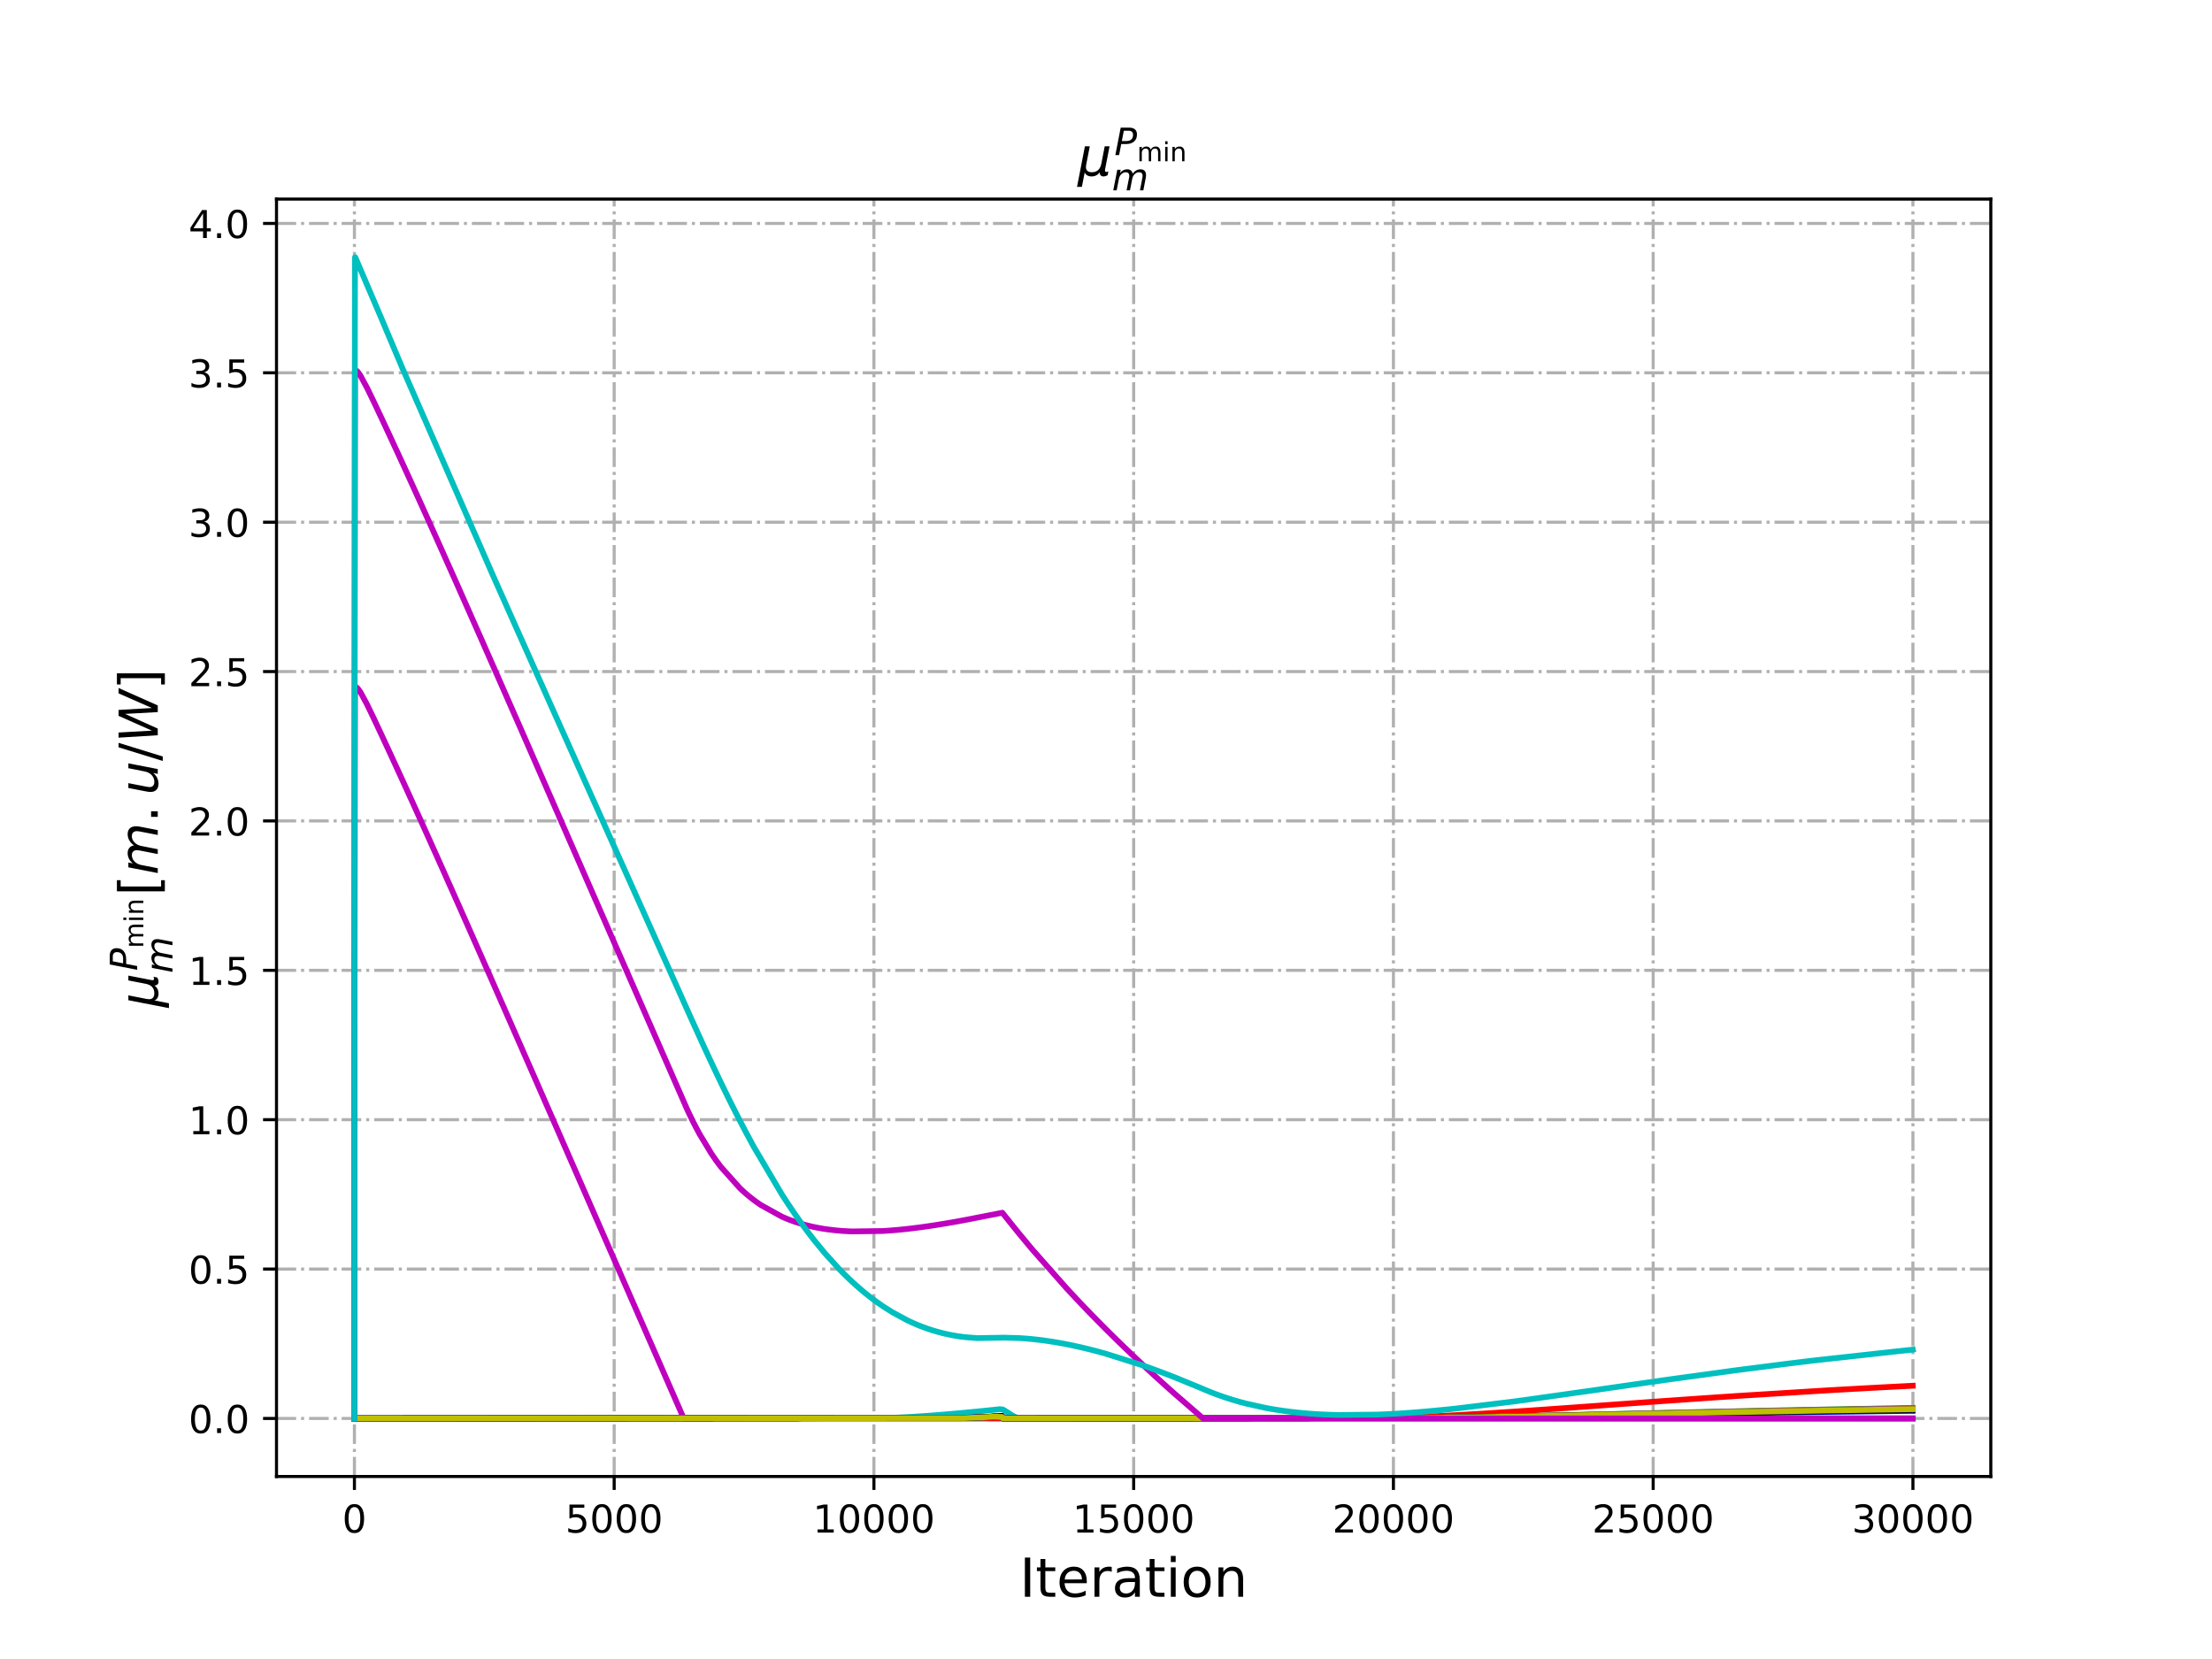 <?xml version="1.0" encoding="utf-8" standalone="no"?>
<!DOCTYPE svg PUBLIC "-//W3C//DTD SVG 1.1//EN"
  "http://www.w3.org/Graphics/SVG/1.1/DTD/svg11.dtd">
<!-- Created with matplotlib (http://matplotlib.org/) -->
<svg height="432pt" version="1.1" viewBox="0 0 576 432" width="576pt" xmlns="http://www.w3.org/2000/svg" xmlns:xlink="http://www.w3.org/1999/xlink">
 <defs>
  <style type="text/css">
*{stroke-linecap:butt;stroke-linejoin:round;}
  </style>
 </defs>
 <g id="figure_1">
  <g id="patch_1">
   <path d="M 0 432 
L 576 432 
L 576 0 
L 0 0 
z
" style="fill:#ffffff;"/>
  </g>
  <g id="axes_1">
   <g id="patch_2">
    <path d="M 72 384.48 
L 518.4 384.48 
L 518.4 51.84 
L 72 51.84 
z
" style="fill:#ffffff;"/>
   </g>
   <g id="matplotlib.axis_1">
    <g id="xtick_1">
     <g id="line2d_1">
      <path clip-path="url(#pc9ef440a68)" d="M 92.291 384.48 
L 92.291 51.84 
" style="fill:none;stroke:#b0b0b0;stroke-dasharray:5.12,1.28,0.8,1.28;stroke-dashoffset:0;stroke-width:0.8;"/>
     </g>
     <g id="line2d_2">
      <defs>
       <path d="M 0 0 
L 0 3.5 
" id="mf14b3837e1" style="stroke:#000000;stroke-width:0.8;"/>
      </defs>
      <g>
       <use style="stroke:#000000;stroke-width:0.8;" x="92.291" xlink:href="#mf14b3837e1" y="384.48"/>
      </g>
     </g>
     <g id="text_1">
      <!-- 0 -->
      <defs>
       <path d="M 31.781 66.406 
Q 24.172 66.406 20.328 58.906 
Q 16.5 51.422 16.5 36.375 
Q 16.5 21.391 20.328 13.891 
Q 24.172 6.391 31.781 6.391 
Q 39.453 6.391 43.281 13.891 
Q 47.125 21.391 47.125 36.375 
Q 47.125 51.422 43.281 58.906 
Q 39.453 66.406 31.781 66.406 
z
M 31.781 74.219 
Q 44.047 74.219 50.516 64.516 
Q 56.984 54.828 56.984 36.375 
Q 56.984 17.969 50.516 8.266 
Q 44.047 -1.422 31.781 -1.422 
Q 19.531 -1.422 13.062 8.266 
Q 6.594 17.969 6.594 36.375 
Q 6.594 54.828 13.062 64.516 
Q 19.531 74.219 31.781 74.219 
z
" id="DejaVuSans-30"/>
      </defs>
      <g transform="translate(89.11 399.078)scale(0.1 -0.1)">
       <use xlink:href="#DejaVuSans-30"/>
      </g>
     </g>
    </g>
    <g id="xtick_2">
     <g id="line2d_3">
      <path clip-path="url(#pc9ef440a68)" d="M 159.93 384.48 
L 159.93 51.84 
" style="fill:none;stroke:#b0b0b0;stroke-dasharray:5.12,1.28,0.8,1.28;stroke-dashoffset:0;stroke-width:0.8;"/>
     </g>
     <g id="line2d_4">
      <g>
       <use style="stroke:#000000;stroke-width:0.8;" x="159.93" xlink:href="#mf14b3837e1" y="384.48"/>
      </g>
     </g>
     <g id="text_2">
      <!-- 5000 -->
      <defs>
       <path d="M 10.797 72.906 
L 49.516 72.906 
L 49.516 64.594 
L 19.828 64.594 
L 19.828 46.734 
Q 21.969 47.469 24.109 47.828 
Q 26.266 48.188 28.422 48.188 
Q 40.625 48.188 47.75 41.5 
Q 54.891 34.812 54.891 23.391 
Q 54.891 11.625 47.562 5.094 
Q 40.234 -1.422 26.906 -1.422 
Q 22.312 -1.422 17.547 -0.641 
Q 12.797 0.141 7.719 1.703 
L 7.719 11.625 
Q 12.109 9.234 16.797 8.062 
Q 21.484 6.891 26.703 6.891 
Q 35.156 6.891 40.078 11.328 
Q 45.016 15.766 45.016 23.391 
Q 45.016 31 40.078 35.438 
Q 35.156 39.891 26.703 39.891 
Q 22.75 39.891 18.812 39.016 
Q 14.891 38.141 10.797 36.281 
z
" id="DejaVuSans-35"/>
      </defs>
      <g transform="translate(147.205 399.078)scale(0.1 -0.1)">
       <use xlink:href="#DejaVuSans-35"/>
       <use x="63.623" xlink:href="#DejaVuSans-30"/>
       <use x="127.246" xlink:href="#DejaVuSans-30"/>
       <use x="190.869" xlink:href="#DejaVuSans-30"/>
      </g>
     </g>
    </g>
    <g id="xtick_3">
     <g id="line2d_5">
      <path clip-path="url(#pc9ef440a68)" d="M 227.568 384.48 
L 227.568 51.84 
" style="fill:none;stroke:#b0b0b0;stroke-dasharray:5.12,1.28,0.8,1.28;stroke-dashoffset:0;stroke-width:0.8;"/>
     </g>
     <g id="line2d_6">
      <g>
       <use style="stroke:#000000;stroke-width:0.8;" x="227.568" xlink:href="#mf14b3837e1" y="384.48"/>
      </g>
     </g>
     <g id="text_3">
      <!-- 10000 -->
      <defs>
       <path d="M 12.406 8.297 
L 28.516 8.297 
L 28.516 63.922 
L 10.984 60.406 
L 10.984 69.391 
L 28.422 72.906 
L 38.281 72.906 
L 38.281 8.297 
L 54.391 8.297 
L 54.391 0 
L 12.406 0 
z
" id="DejaVuSans-31"/>
      </defs>
      <g transform="translate(211.662 399.078)scale(0.1 -0.1)">
       <use xlink:href="#DejaVuSans-31"/>
       <use x="63.623" xlink:href="#DejaVuSans-30"/>
       <use x="127.246" xlink:href="#DejaVuSans-30"/>
       <use x="190.869" xlink:href="#DejaVuSans-30"/>
       <use x="254.492" xlink:href="#DejaVuSans-30"/>
      </g>
     </g>
    </g>
    <g id="xtick_4">
     <g id="line2d_7">
      <path clip-path="url(#pc9ef440a68)" d="M 295.207 384.48 
L 295.207 51.84 
" style="fill:none;stroke:#b0b0b0;stroke-dasharray:5.12,1.28,0.8,1.28;stroke-dashoffset:0;stroke-width:0.8;"/>
     </g>
     <g id="line2d_8">
      <g>
       <use style="stroke:#000000;stroke-width:0.8;" x="295.207" xlink:href="#mf14b3837e1" y="384.48"/>
      </g>
     </g>
     <g id="text_4">
      <!-- 15000 -->
      <g transform="translate(279.301 399.078)scale(0.1 -0.1)">
       <use xlink:href="#DejaVuSans-31"/>
       <use x="63.623" xlink:href="#DejaVuSans-35"/>
       <use x="127.246" xlink:href="#DejaVuSans-30"/>
       <use x="190.869" xlink:href="#DejaVuSans-30"/>
       <use x="254.492" xlink:href="#DejaVuSans-30"/>
      </g>
     </g>
    </g>
    <g id="xtick_5">
     <g id="line2d_9">
      <path clip-path="url(#pc9ef440a68)" d="M 362.845 384.48 
L 362.845 51.84 
" style="fill:none;stroke:#b0b0b0;stroke-dasharray:5.12,1.28,0.8,1.28;stroke-dashoffset:0;stroke-width:0.8;"/>
     </g>
     <g id="line2d_10">
      <g>
       <use style="stroke:#000000;stroke-width:0.8;" x="362.845" xlink:href="#mf14b3837e1" y="384.48"/>
      </g>
     </g>
     <g id="text_5">
      <!-- 20000 -->
      <defs>
       <path d="M 19.188 8.297 
L 53.609 8.297 
L 53.609 0 
L 7.328 0 
L 7.328 8.297 
Q 12.938 14.109 22.625 23.891 
Q 32.328 33.688 34.812 36.531 
Q 39.547 41.844 41.422 45.531 
Q 43.312 49.219 43.312 52.781 
Q 43.312 58.594 39.234 62.25 
Q 35.156 65.922 28.609 65.922 
Q 23.969 65.922 18.812 64.312 
Q 13.672 62.703 7.812 59.422 
L 7.812 69.391 
Q 13.766 71.781 18.938 73 
Q 24.125 74.219 28.422 74.219 
Q 39.75 74.219 46.484 68.547 
Q 53.219 62.891 53.219 53.422 
Q 53.219 48.922 51.531 44.891 
Q 49.859 40.875 45.406 35.406 
Q 44.188 33.984 37.641 27.219 
Q 31.109 20.453 19.188 8.297 
z
" id="DejaVuSans-32"/>
      </defs>
      <g transform="translate(346.939 399.078)scale(0.1 -0.1)">
       <use xlink:href="#DejaVuSans-32"/>
       <use x="63.623" xlink:href="#DejaVuSans-30"/>
       <use x="127.246" xlink:href="#DejaVuSans-30"/>
       <use x="190.869" xlink:href="#DejaVuSans-30"/>
       <use x="254.492" xlink:href="#DejaVuSans-30"/>
      </g>
     </g>
    </g>
    <g id="xtick_6">
     <g id="line2d_11">
      <path clip-path="url(#pc9ef440a68)" d="M 430.484 384.48 
L 430.484 51.84 
" style="fill:none;stroke:#b0b0b0;stroke-dasharray:5.12,1.28,0.8,1.28;stroke-dashoffset:0;stroke-width:0.8;"/>
     </g>
     <g id="line2d_12">
      <g>
       <use style="stroke:#000000;stroke-width:0.8;" x="430.484" xlink:href="#mf14b3837e1" y="384.48"/>
      </g>
     </g>
     <g id="text_6">
      <!-- 25000 -->
      <g transform="translate(414.578 399.078)scale(0.1 -0.1)">
       <use xlink:href="#DejaVuSans-32"/>
       <use x="63.623" xlink:href="#DejaVuSans-35"/>
       <use x="127.246" xlink:href="#DejaVuSans-30"/>
       <use x="190.869" xlink:href="#DejaVuSans-30"/>
       <use x="254.492" xlink:href="#DejaVuSans-30"/>
      </g>
     </g>
    </g>
    <g id="xtick_7">
     <g id="line2d_13">
      <path clip-path="url(#pc9ef440a68)" d="M 498.123 384.48 
L 498.123 51.84 
" style="fill:none;stroke:#b0b0b0;stroke-dasharray:5.12,1.28,0.8,1.28;stroke-dashoffset:0;stroke-width:0.8;"/>
     </g>
     <g id="line2d_14">
      <g>
       <use style="stroke:#000000;stroke-width:0.8;" x="498.123" xlink:href="#mf14b3837e1" y="384.48"/>
      </g>
     </g>
     <g id="text_7">
      <!-- 30000 -->
      <defs>
       <path d="M 40.578 39.312 
Q 47.656 37.797 51.625 33 
Q 55.609 28.219 55.609 21.188 
Q 55.609 10.406 48.188 4.484 
Q 40.766 -1.422 27.094 -1.422 
Q 22.516 -1.422 17.656 -0.516 
Q 12.797 0.391 7.625 2.203 
L 7.625 11.719 
Q 11.719 9.328 16.594 8.109 
Q 21.484 6.891 26.812 6.891 
Q 36.078 6.891 40.938 10.547 
Q 45.797 14.203 45.797 21.188 
Q 45.797 27.641 41.281 31.266 
Q 36.766 34.906 28.719 34.906 
L 20.219 34.906 
L 20.219 43.016 
L 29.109 43.016 
Q 36.375 43.016 40.234 45.922 
Q 44.094 48.828 44.094 54.297 
Q 44.094 59.906 40.109 62.906 
Q 36.141 65.922 28.719 65.922 
Q 24.656 65.922 20.016 65.031 
Q 15.375 64.156 9.812 62.312 
L 9.812 71.094 
Q 15.438 72.656 20.344 73.438 
Q 25.25 74.219 29.594 74.219 
Q 40.828 74.219 47.359 69.109 
Q 53.906 64.016 53.906 55.328 
Q 53.906 49.266 50.438 45.094 
Q 46.969 40.922 40.578 39.312 
z
" id="DejaVuSans-33"/>
      </defs>
      <g transform="translate(482.216 399.078)scale(0.1 -0.1)">
       <use xlink:href="#DejaVuSans-33"/>
       <use x="63.623" xlink:href="#DejaVuSans-30"/>
       <use x="127.246" xlink:href="#DejaVuSans-30"/>
       <use x="190.869" xlink:href="#DejaVuSans-30"/>
       <use x="254.492" xlink:href="#DejaVuSans-30"/>
      </g>
     </g>
    </g>
    <g id="text_8">
     <!-- Iteration -->
     <defs>
      <path d="M 9.812 72.906 
L 19.672 72.906 
L 19.672 0 
L 9.812 0 
z
" id="DejaVuSans-49"/>
      <path d="M 18.312 70.219 
L 18.312 54.688 
L 36.812 54.688 
L 36.812 47.703 
L 18.312 47.703 
L 18.312 18.016 
Q 18.312 11.328 20.141 9.422 
Q 21.969 7.516 27.594 7.516 
L 36.812 7.516 
L 36.812 0 
L 27.594 0 
Q 17.188 0 13.234 3.875 
Q 9.281 7.766 9.281 18.016 
L 9.281 47.703 
L 2.688 47.703 
L 2.688 54.688 
L 9.281 54.688 
L 9.281 70.219 
z
" id="DejaVuSans-74"/>
      <path d="M 56.203 29.594 
L 56.203 25.203 
L 14.891 25.203 
Q 15.484 15.922 20.484 11.062 
Q 25.484 6.203 34.422 6.203 
Q 39.594 6.203 44.453 7.469 
Q 49.312 8.734 54.109 11.281 
L 54.109 2.781 
Q 49.266 0.734 44.188 -0.344 
Q 39.109 -1.422 33.891 -1.422 
Q 20.797 -1.422 13.156 6.188 
Q 5.516 13.812 5.516 26.812 
Q 5.516 40.234 12.766 48.109 
Q 20.016 56 32.328 56 
Q 43.359 56 49.781 48.891 
Q 56.203 41.797 56.203 29.594 
z
M 47.219 32.234 
Q 47.125 39.594 43.094 43.984 
Q 39.062 48.391 32.422 48.391 
Q 24.906 48.391 20.391 44.141 
Q 15.875 39.891 15.188 32.172 
z
" id="DejaVuSans-65"/>
      <path d="M 41.109 46.297 
Q 39.594 47.172 37.812 47.578 
Q 36.031 48 33.891 48 
Q 26.266 48 22.188 43.047 
Q 18.109 38.094 18.109 28.812 
L 18.109 0 
L 9.078 0 
L 9.078 54.688 
L 18.109 54.688 
L 18.109 46.188 
Q 20.953 51.172 25.484 53.578 
Q 30.031 56 36.531 56 
Q 37.453 56 38.578 55.875 
Q 39.703 55.766 41.062 55.516 
z
" id="DejaVuSans-72"/>
      <path d="M 34.281 27.484 
Q 23.391 27.484 19.188 25 
Q 14.984 22.516 14.984 16.5 
Q 14.984 11.719 18.141 8.906 
Q 21.297 6.109 26.703 6.109 
Q 34.188 6.109 38.703 11.406 
Q 43.219 16.703 43.219 25.484 
L 43.219 27.484 
z
M 52.203 31.203 
L 52.203 0 
L 43.219 0 
L 43.219 8.297 
Q 40.141 3.328 35.547 0.953 
Q 30.953 -1.422 24.312 -1.422 
Q 15.922 -1.422 10.953 3.297 
Q 6 8.016 6 15.922 
Q 6 25.141 12.172 29.828 
Q 18.359 34.516 30.609 34.516 
L 43.219 34.516 
L 43.219 35.406 
Q 43.219 41.609 39.141 45 
Q 35.062 48.391 27.688 48.391 
Q 23 48.391 18.547 47.266 
Q 14.109 46.141 10.016 43.891 
L 10.016 52.203 
Q 14.938 54.109 19.578 55.047 
Q 24.219 56 28.609 56 
Q 40.484 56 46.344 49.844 
Q 52.203 43.703 52.203 31.203 
z
" id="DejaVuSans-61"/>
      <path d="M 9.422 54.688 
L 18.406 54.688 
L 18.406 0 
L 9.422 0 
z
M 9.422 75.984 
L 18.406 75.984 
L 18.406 64.594 
L 9.422 64.594 
z
" id="DejaVuSans-69"/>
      <path d="M 30.609 48.391 
Q 23.391 48.391 19.188 42.75 
Q 14.984 37.109 14.984 27.297 
Q 14.984 17.484 19.156 11.844 
Q 23.344 6.203 30.609 6.203 
Q 37.797 6.203 41.984 11.859 
Q 46.188 17.531 46.188 27.297 
Q 46.188 37.016 41.984 42.703 
Q 37.797 48.391 30.609 48.391 
z
M 30.609 56 
Q 42.328 56 49.016 48.375 
Q 55.719 40.766 55.719 27.297 
Q 55.719 13.875 49.016 6.219 
Q 42.328 -1.422 30.609 -1.422 
Q 18.844 -1.422 12.172 6.219 
Q 5.516 13.875 5.516 27.297 
Q 5.516 40.766 12.172 48.375 
Q 18.844 56 30.609 56 
z
" id="DejaVuSans-6f"/>
      <path d="M 54.891 33.016 
L 54.891 0 
L 45.906 0 
L 45.906 32.719 
Q 45.906 40.484 42.875 44.328 
Q 39.844 48.188 33.797 48.188 
Q 26.516 48.188 22.312 43.547 
Q 18.109 38.922 18.109 30.906 
L 18.109 0 
L 9.078 0 
L 9.078 54.688 
L 18.109 54.688 
L 18.109 46.188 
Q 21.344 51.125 25.703 53.562 
Q 30.078 56 35.797 56 
Q 45.219 56 50.047 50.172 
Q 54.891 44.344 54.891 33.016 
z
" id="DejaVuSans-6e"/>
     </defs>
     <g transform="translate(265.508 415.796)scale(0.14 -0.14)">
      <use xlink:href="#DejaVuSans-49"/>
      <use x="29.492" xlink:href="#DejaVuSans-74"/>
      <use x="68.701" xlink:href="#DejaVuSans-65"/>
      <use x="130.225" xlink:href="#DejaVuSans-72"/>
      <use x="171.338" xlink:href="#DejaVuSans-61"/>
      <use x="232.617" xlink:href="#DejaVuSans-74"/>
      <use x="271.826" xlink:href="#DejaVuSans-69"/>
      <use x="299.609" xlink:href="#DejaVuSans-6f"/>
      <use x="360.791" xlink:href="#DejaVuSans-6e"/>
     </g>
    </g>
   </g>
   <g id="matplotlib.axis_2">
    <g id="ytick_1">
     <g id="line2d_15">
      <path clip-path="url(#pc9ef440a68)" d="M 72 369.36 
L 518.4 369.36 
" style="fill:none;stroke:#b0b0b0;stroke-dasharray:5.12,1.28,0.8,1.28;stroke-dashoffset:0;stroke-width:0.8;"/>
     </g>
     <g id="line2d_16">
      <defs>
       <path d="M 0 0 
L -3.5 0 
" id="mf6518ca7c5" style="stroke:#000000;stroke-width:0.8;"/>
      </defs>
      <g>
       <use style="stroke:#000000;stroke-width:0.8;" x="72" xlink:href="#mf6518ca7c5" y="369.36"/>
      </g>
     </g>
     <g id="text_9">
      <!-- 0.0 -->
      <defs>
       <path d="M 10.688 12.406 
L 21 12.406 
L 21 0 
L 10.688 0 
z
" id="DejaVuSans-2e"/>
      </defs>
      <g transform="translate(49.097 373.159)scale(0.1 -0.1)">
       <use xlink:href="#DejaVuSans-30"/>
       <use x="63.623" xlink:href="#DejaVuSans-2e"/>
       <use x="95.41" xlink:href="#DejaVuSans-30"/>
      </g>
     </g>
    </g>
    <g id="ytick_2">
     <g id="line2d_17">
      <path clip-path="url(#pc9ef440a68)" d="M 72 330.463 
L 518.4 330.463 
" style="fill:none;stroke:#b0b0b0;stroke-dasharray:5.12,1.28,0.8,1.28;stroke-dashoffset:0;stroke-width:0.8;"/>
     </g>
     <g id="line2d_18">
      <g>
       <use style="stroke:#000000;stroke-width:0.8;" x="72" xlink:href="#mf6518ca7c5" y="330.463"/>
      </g>
     </g>
     <g id="text_10">
      <!-- 0.5 -->
      <g transform="translate(49.097 334.262)scale(0.1 -0.1)">
       <use xlink:href="#DejaVuSans-30"/>
       <use x="63.623" xlink:href="#DejaVuSans-2e"/>
       <use x="95.41" xlink:href="#DejaVuSans-35"/>
      </g>
     </g>
    </g>
    <g id="ytick_3">
     <g id="line2d_19">
      <path clip-path="url(#pc9ef440a68)" d="M 72 291.566 
L 518.4 291.566 
" style="fill:none;stroke:#b0b0b0;stroke-dasharray:5.12,1.28,0.8,1.28;stroke-dashoffset:0;stroke-width:0.8;"/>
     </g>
     <g id="line2d_20">
      <g>
       <use style="stroke:#000000;stroke-width:0.8;" x="72" xlink:href="#mf6518ca7c5" y="291.566"/>
      </g>
     </g>
     <g id="text_11">
      <!-- 1.0 -->
      <g transform="translate(49.097 295.365)scale(0.1 -0.1)">
       <use xlink:href="#DejaVuSans-31"/>
       <use x="63.623" xlink:href="#DejaVuSans-2e"/>
       <use x="95.41" xlink:href="#DejaVuSans-30"/>
      </g>
     </g>
    </g>
    <g id="ytick_4">
     <g id="line2d_21">
      <path clip-path="url(#pc9ef440a68)" d="M 72 252.669 
L 518.4 252.669 
" style="fill:none;stroke:#b0b0b0;stroke-dasharray:5.12,1.28,0.8,1.28;stroke-dashoffset:0;stroke-width:0.8;"/>
     </g>
     <g id="line2d_22">
      <g>
       <use style="stroke:#000000;stroke-width:0.8;" x="72" xlink:href="#mf6518ca7c5" y="252.669"/>
      </g>
     </g>
     <g id="text_12">
      <!-- 1.5 -->
      <g transform="translate(49.097 256.469)scale(0.1 -0.1)">
       <use xlink:href="#DejaVuSans-31"/>
       <use x="63.623" xlink:href="#DejaVuSans-2e"/>
       <use x="95.41" xlink:href="#DejaVuSans-35"/>
      </g>
     </g>
    </g>
    <g id="ytick_5">
     <g id="line2d_23">
      <path clip-path="url(#pc9ef440a68)" d="M 72 213.772 
L 518.4 213.772 
" style="fill:none;stroke:#b0b0b0;stroke-dasharray:5.12,1.28,0.8,1.28;stroke-dashoffset:0;stroke-width:0.8;"/>
     </g>
     <g id="line2d_24">
      <g>
       <use style="stroke:#000000;stroke-width:0.8;" x="72" xlink:href="#mf6518ca7c5" y="213.772"/>
      </g>
     </g>
     <g id="text_13">
      <!-- 2.0 -->
      <g transform="translate(49.097 217.572)scale(0.1 -0.1)">
       <use xlink:href="#DejaVuSans-32"/>
       <use x="63.623" xlink:href="#DejaVuSans-2e"/>
       <use x="95.41" xlink:href="#DejaVuSans-30"/>
      </g>
     </g>
    </g>
    <g id="ytick_6">
     <g id="line2d_25">
      <path clip-path="url(#pc9ef440a68)" d="M 72 174.876 
L 518.4 174.876 
" style="fill:none;stroke:#b0b0b0;stroke-dasharray:5.12,1.28,0.8,1.28;stroke-dashoffset:0;stroke-width:0.8;"/>
     </g>
     <g id="line2d_26">
      <g>
       <use style="stroke:#000000;stroke-width:0.8;" x="72" xlink:href="#mf6518ca7c5" y="174.876"/>
      </g>
     </g>
     <g id="text_14">
      <!-- 2.5 -->
      <g transform="translate(49.097 178.675)scale(0.1 -0.1)">
       <use xlink:href="#DejaVuSans-32"/>
       <use x="63.623" xlink:href="#DejaVuSans-2e"/>
       <use x="95.41" xlink:href="#DejaVuSans-35"/>
      </g>
     </g>
    </g>
    <g id="ytick_7">
     <g id="line2d_27">
      <path clip-path="url(#pc9ef440a68)" d="M 72 135.979 
L 518.4 135.979 
" style="fill:none;stroke:#b0b0b0;stroke-dasharray:5.12,1.28,0.8,1.28;stroke-dashoffset:0;stroke-width:0.8;"/>
     </g>
     <g id="line2d_28">
      <g>
       <use style="stroke:#000000;stroke-width:0.8;" x="72" xlink:href="#mf6518ca7c5" y="135.979"/>
      </g>
     </g>
     <g id="text_15">
      <!-- 3.0 -->
      <g transform="translate(49.097 139.778)scale(0.1 -0.1)">
       <use xlink:href="#DejaVuSans-33"/>
       <use x="63.623" xlink:href="#DejaVuSans-2e"/>
       <use x="95.41" xlink:href="#DejaVuSans-30"/>
      </g>
     </g>
    </g>
    <g id="ytick_8">
     <g id="line2d_29">
      <path clip-path="url(#pc9ef440a68)" d="M 72 97.082 
L 518.4 97.082 
" style="fill:none;stroke:#b0b0b0;stroke-dasharray:5.12,1.28,0.8,1.28;stroke-dashoffset:0;stroke-width:0.8;"/>
     </g>
     <g id="line2d_30">
      <g>
       <use style="stroke:#000000;stroke-width:0.8;" x="72" xlink:href="#mf6518ca7c5" y="97.082"/>
      </g>
     </g>
     <g id="text_16">
      <!-- 3.5 -->
      <g transform="translate(49.097 100.881)scale(0.1 -0.1)">
       <use xlink:href="#DejaVuSans-33"/>
       <use x="63.623" xlink:href="#DejaVuSans-2e"/>
       <use x="95.41" xlink:href="#DejaVuSans-35"/>
      </g>
     </g>
    </g>
    <g id="ytick_9">
     <g id="line2d_31">
      <path clip-path="url(#pc9ef440a68)" d="M 72 58.185 
L 518.4 58.185 
" style="fill:none;stroke:#b0b0b0;stroke-dasharray:5.12,1.28,0.8,1.28;stroke-dashoffset:0;stroke-width:0.8;"/>
     </g>
     <g id="line2d_32">
      <g>
       <use style="stroke:#000000;stroke-width:0.8;" x="72" xlink:href="#mf6518ca7c5" y="58.185"/>
      </g>
     </g>
     <g id="text_17">
      <!-- 4.0 -->
      <defs>
       <path d="M 37.797 64.312 
L 12.891 25.391 
L 37.797 25.391 
z
M 35.203 72.906 
L 47.609 72.906 
L 47.609 25.391 
L 58.016 25.391 
L 58.016 17.188 
L 47.609 17.188 
L 47.609 0 
L 37.797 0 
L 37.797 17.188 
L 4.891 17.188 
L 4.891 26.703 
z
" id="DejaVuSans-34"/>
      </defs>
      <g transform="translate(49.097 61.984)scale(0.1 -0.1)">
       <use xlink:href="#DejaVuSans-34"/>
       <use x="63.623" xlink:href="#DejaVuSans-2e"/>
       <use x="95.41" xlink:href="#DejaVuSans-30"/>
      </g>
     </g>
    </g>
    <g id="text_18">
     <!-- $\mu^{P_{\mathrm{min}}}_{m}[m.u/W]$ -->
     <defs>
      <path d="M -1.312 -20.797 
L 13.375 54.688 
L 22.406 54.688 
L 15.766 20.656 
Q 15.578 19.625 15.422 18.359 
Q 15.281 17.094 15.281 15.828 
Q 15.281 11.281 18.141 8.828 
Q 21 6.391 26.312 6.391 
Q 33.547 6.391 37.984 10.484 
Q 42.438 14.594 44 22.797 
L 50.203 54.688 
L 59.188 54.688 
L 51.031 12.641 
Q 50.828 11.719 50.75 11.031 
Q 50.688 10.359 50.688 9.812 
Q 50.688 8.297 51.297 7.594 
Q 51.906 6.891 53.219 6.891 
Q 53.719 6.891 54.562 7.125 
Q 55.422 7.375 56.984 8.016 
L 55.609 0.781 
Q 53.469 -0.297 51.516 -0.859 
Q 49.562 -1.422 47.703 -1.422 
Q 44.484 -1.422 42.656 0.625 
Q 40.828 2.688 40.828 6.297 
Q 38.094 2.391 34.297 0.484 
Q 30.516 -1.422 25.391 -1.422 
Q 20.844 -1.422 17.453 0.672 
Q 14.062 2.781 12.984 6.203 
L 7.719 -20.797 
z
" id="DejaVuSans-Oblique-3bc"/>
      <path d="M 16.891 72.906 
L 39.703 72.906 
Q 49.656 72.906 54.875 68.266 
Q 60.109 63.625 60.109 54.688 
Q 60.109 42.672 52.391 35.984 
Q 44.672 29.297 30.719 29.297 
L 18.312 29.297 
L 12.594 0 
L 2.688 0 
z
M 25.203 64.797 
L 19.922 37.406 
L 32.328 37.406 
Q 40.719 37.406 45.203 41.703 
Q 49.703 46 49.703 54 
Q 49.703 59.125 46.656 61.953 
Q 43.609 64.797 38.094 64.797 
z
" id="DejaVuSans-Oblique-50"/>
      <path d="M 52 44.188 
Q 55.375 50.25 60.062 53.125 
Q 64.75 56 71.094 56 
Q 79.641 56 84.281 50.016 
Q 88.922 44.047 88.922 33.016 
L 88.922 0 
L 79.891 0 
L 79.891 32.719 
Q 79.891 40.578 77.094 44.375 
Q 74.312 48.188 68.609 48.188 
Q 61.625 48.188 57.562 43.547 
Q 53.516 38.922 53.516 30.906 
L 53.516 0 
L 44.484 0 
L 44.484 32.719 
Q 44.484 40.625 41.703 44.406 
Q 38.922 48.188 33.109 48.188 
Q 26.219 48.188 22.156 43.531 
Q 18.109 38.875 18.109 30.906 
L 18.109 0 
L 9.078 0 
L 9.078 54.688 
L 18.109 54.688 
L 18.109 46.188 
Q 21.188 51.219 25.484 53.609 
Q 29.781 56 35.688 56 
Q 41.656 56 45.828 52.969 
Q 50 49.953 52 44.188 
z
" id="DejaVuSans-6d"/>
      <path d="M 89.797 33.016 
L 83.406 0 
L 74.422 0 
L 80.719 32.719 
Q 81.109 34.812 81.297 36.328 
Q 81.5 37.844 81.5 38.922 
Q 81.5 43.312 79.047 45.75 
Q 76.609 48.188 72.219 48.188 
Q 65.672 48.188 60.547 43.281 
Q 55.422 38.375 53.906 30.516 
L 47.906 0 
L 38.922 0 
L 45.312 32.719 
Q 45.703 34.516 45.891 36.047 
Q 46.094 37.594 46.094 38.812 
Q 46.094 43.266 43.656 45.719 
Q 41.219 48.188 36.922 48.188 
Q 30.281 48.188 25.141 43.281 
Q 20.016 38.375 18.5 30.516 
L 12.5 0 
L 3.516 0 
L 14.203 54.688 
L 23.188 54.688 
L 21.484 46.188 
Q 25.141 50.984 30.047 53.484 
Q 34.969 56 40.578 56 
Q 46.531 56 50.359 52.875 
Q 54.203 49.75 54.984 44.188 
Q 59.078 49.953 64.469 52.969 
Q 69.875 56 75.875 56 
Q 82.906 56 86.734 51.953 
Q 90.578 47.906 90.578 40.484 
Q 90.578 38.875 90.375 36.938 
Q 90.188 35.016 89.797 33.016 
z
" id="DejaVuSans-Oblique-6d"/>
      <path d="M 8.594 75.984 
L 29.297 75.984 
L 29.297 69 
L 17.578 69 
L 17.578 -6.203 
L 29.297 -6.203 
L 29.297 -13.188 
L 8.594 -13.188 
z
" id="DejaVuSans-5b"/>
      <path d="M 6.688 21.688 
L 13.094 54.688 
L 22.125 54.688 
L 15.719 22.016 
Q 15.234 19.625 15.016 17.922 
Q 14.797 16.219 14.797 15.094 
Q 14.797 10.938 17.328 8.656 
Q 19.875 6.391 24.516 6.391 
Q 31.734 6.391 37 11.266 
Q 42.281 16.156 43.891 24.422 
L 49.906 54.688 
L 58.891 54.688 
L 48.297 0 
L 39.312 0 
L 41.109 8.594 
Q 37.312 3.812 32.062 1.188 
Q 26.812 -1.422 20.906 -1.422 
Q 13.719 -1.422 9.719 2.516 
Q 5.719 6.453 5.719 13.484 
Q 5.719 14.938 5.953 17.141 
Q 6.203 19.344 6.688 21.688 
z
" id="DejaVuSans-Oblique-75"/>
      <path d="M 25.391 72.906 
L 33.688 72.906 
L 8.297 -9.281 
L 0 -9.281 
z
" id="DejaVuSans-2f"/>
      <path d="M 9.625 72.906 
L 19.188 72.906 
L 22.703 10.891 
L 50.203 72.906 
L 61.188 72.906 
L 64.797 10.891 
L 92 72.906 
L 102 72.906 
L 69.578 0 
L 57.172 0 
L 53.812 60.797 
L 26.516 0 
L 14.109 0 
z
" id="DejaVuSans-Oblique-57"/>
      <path d="M 30.422 75.984 
L 30.422 -13.188 
L 9.719 -13.188 
L 9.719 -6.203 
L 21.391 -6.203 
L 21.391 69 
L 9.719 69 
L 9.719 75.984 
z
" id="DejaVuSans-5d"/>
     </defs>
     <g transform="translate(41.177 262.33)rotate(-90)scale(0.14 -0.14)">
      <use transform="translate(0 0.684)" xlink:href="#DejaVuSans-Oblique-3bc"/>
      <use transform="translate(68.089 38.966)scale(0.7)" xlink:href="#DejaVuSans-Oblique-50"/>
      <use transform="translate(110.301 27.481)scale(0.49)" xlink:href="#DejaVuSans-6d"/>
      <use transform="translate(158.033 27.481)scale(0.49)" xlink:href="#DejaVuSans-69"/>
      <use transform="translate(171.647 27.481)scale(0.49)" xlink:href="#DejaVuSans-6e"/>
      <use transform="translate(63.623 -26.659)scale(0.7)" xlink:href="#DejaVuSans-Oblique-6d"/>
      <use transform="translate(207.351 0.684)" xlink:href="#DejaVuSans-5b"/>
      <use transform="translate(246.365 0.684)" xlink:href="#DejaVuSans-Oblique-6d"/>
      <use transform="translate(343.777 0.684)" xlink:href="#DejaVuSans-2e"/>
      <use transform="translate(395.046 0.684)" xlink:href="#DejaVuSans-Oblique-75"/>
      <use transform="translate(458.425 0.684)" xlink:href="#DejaVuSans-2f"/>
      <use transform="translate(492.117 0.684)" xlink:href="#DejaVuSans-Oblique-57"/>
      <use transform="translate(590.993 0.684)" xlink:href="#DejaVuSans-5d"/>
     </g>
    </g>
   </g>
   <g id="line2d_33">
    <path clip-path="url(#pc9ef440a68)" d="M 92.291 369.36 
L 92.304 274.063 
L 92.426 178.944 
L 92.521 178.773 
L 92.548 178.781 
L 93.143 179.248 
L 93.86 180.236 
L 95.511 183.301 
L 96.62 185.58 
L 97.215 186.825 
L 98.757 190.1 
L 99.298 191.251 
L 101.152 195.242 
L 101.652 196.323 
L 103.762 200.905 
L 104.249 201.963 
L 106.752 207.448 
L 107.226 208.482 
L 110.256 215.18 
L 110.702 216.168 
L 114.422 224.454 
L 114.855 225.418 
L 119.752 236.41 
L 120.172 237.352 
L 127.219 253.292 
L 127.625 254.21 
L 139.246 280.667 
L 139.638 281.562 
L 158.874 325.539 
L 159.267 326.433 
L 178.043 369.36 
L 498.055 369.36 
L 498.055 369.36 
" style="fill:none;stroke:#bf00bf;stroke-linecap:square;stroke-width:1.5;"/>
   </g>
   <g id="line2d_34">
    <path clip-path="url(#pc9ef440a68)" d="M 92.291 369.36 
L 230.923 369.251 
L 231.167 369.236 
L 233.994 369.127 
L 234.237 369.111 
L 236.415 369.002 
L 236.659 368.987 
L 238.512 368.878 
L 238.769 368.854 
L 240.514 368.745 
L 240.771 368.722 
L 242.354 368.613 
L 242.611 368.59 
L 244.085 368.481 
L 244.343 368.458 
L 245.722 368.349 
L 245.979 368.325 
L 247.305 368.216 
L 247.562 368.193 
L 248.807 368.084 
L 249.064 368.061 
L 250.268 367.952 
L 250.538 367.921 
L 251.783 367.812 
L 252.053 367.781 
L 253.244 367.672 
L 253.514 367.641 
L 254.678 367.532 
L 254.948 367.501 
L 256.071 367.392 
L 256.342 367.361 
L 257.451 367.252 
L 257.721 367.221 
L 258.804 367.112 
L 259.074 367.081 
L 260.129 366.972 
L 260.4 366.941 
L 261.198 367.05 
L 263.565 368.535 
L 263.877 368.73 
L 265.189 369.36 
L 498.109 369.352 
L 498.109 369.352 
" style="fill:none;stroke:#00bfbf;stroke-linecap:square;stroke-width:1.5;"/>
   </g>
   <g id="line2d_35">
    <path clip-path="url(#pc9ef440a68)" d="M 92.291 369.36 
L 360.749 369.251 
L 360.979 369.243 
L 364.888 369.134 
L 365.118 369.127 
L 368.175 369.018 
L 368.419 369.002 
L 371.206 368.893 
L 371.449 368.878 
L 373.952 368.769 
L 374.195 368.753 
L 376.481 368.644 
L 376.725 368.629 
L 378.862 368.52 
L 379.106 368.504 
L 381.121 368.395 
L 381.365 368.38 
L 383.299 368.271 
L 383.543 368.255 
L 385.396 368.146 
L 385.64 368.131 
L 387.439 368.022 
L 387.682 368.006 
L 389.427 367.897 
L 389.684 367.874 
L 391.497 367.765 
L 391.754 367.742 
L 393.513 367.633 
L 393.77 367.61 
L 395.501 367.501 
L 395.758 367.477 
L 397.463 367.368 
L 397.72 367.345 
L 399.397 367.236 
L 399.654 367.213 
L 401.318 367.104 
L 401.575 367.081 
L 403.212 366.972 
L 403.469 366.948 
L 405.092 366.839 
L 405.349 366.816 
L 406.959 366.707 
L 407.216 366.684 
L 408.813 366.575 
L 409.07 366.552 
L 410.666 366.443 
L 410.923 366.419 
L 412.506 366.31 
L 412.763 366.287 
L 414.345 366.178 
L 414.602 366.155 
L 416.172 366.046 
L 416.185 366.038 
L 430.132 365.042 
L 430.389 365.019 
L 431.986 364.91 
L 432.243 364.887 
L 433.852 364.778 
L 434.109 364.755 
L 435.733 364.646 
L 435.99 364.622 
L 437.613 364.513 
L 437.87 364.49 
L 439.521 364.381 
L 439.778 364.358 
L 441.428 364.249 
L 441.685 364.226 
L 443.349 364.117 
L 443.606 364.093 
L 445.283 363.984 
L 445.54 363.961 
L 447.231 363.852 
L 447.488 363.829 
L 449.206 363.72 
L 449.463 363.697 
L 451.181 363.588 
L 451.438 363.564 
L 453.156 363.455 
L 475.87 362.047 
L 477.777 361.938 
L 478.02 361.923 
L 479.968 361.814 
L 480.212 361.798 
L 482.187 361.69 
L 482.43 361.674 
L 484.433 361.565 
L 484.676 361.55 
L 486.719 361.441 
L 486.962 361.425 
L 489.032 361.316 
L 489.275 361.301 
L 491.386 361.192 
L 491.629 361.176 
L 493.78 361.067 
L 494.024 361.052 
L 496.215 360.943 
L 496.459 360.927 
L 498.082 360.842 
L 498.082 360.842 
" style="fill:none;stroke:#ff0000;stroke-linecap:square;stroke-width:1.5;"/>
   </g>
   <g id="line2d_36">
    <path clip-path="url(#pc9ef440a68)" d="M 92.291 369.36 
L 251.553 369.251 
L 260.928 368.909 
L 261.063 369.36 
L 368.527 369.251 
L 368.757 369.243 
L 376.63 369.134 
L 376.86 369.127 
L 383.299 369.018 
L 383.529 369.01 
L 389.306 368.901 
L 389.536 368.893 
L 394.92 368.784 
L 395.15 368.777 
L 400.29 368.668 
L 400.52 368.66 
L 405.498 368.551 
L 405.728 368.543 
L 410.625 368.434 
L 410.855 368.426 
L 415.685 368.318 
L 415.915 368.31 
L 420.744 368.201 
L 420.974 368.193 
L 425.803 368.084 
L 426.033 368.076 
L 430.903 367.967 
L 431.133 367.96 
L 436.057 367.851 
L 436.287 367.843 
L 441.279 367.734 
L 441.509 367.726 
L 446.609 367.617 
L 446.839 367.61 
L 452.047 367.501 
L 452.277 367.493 
L 457.634 367.384 
L 457.864 367.376 
L 463.37 367.267 
L 463.6 367.26 
L 469.309 367.151 
L 469.539 367.143 
L 475.437 367.034 
L 475.667 367.026 
L 481.822 366.917 
L 482.052 366.909 
L 488.477 366.801 
L 488.707 366.793 
L 495.444 366.684 
L 495.674 366.676 
L 498.001 366.637 
L 498.001 366.637 
" style="fill:none;stroke:#008000;stroke-linecap:square;stroke-width:1.5;"/>
   </g>
   <g id="line2d_37">
    <path clip-path="url(#pc9ef440a68)" d="M 92.291 369.36 
L 249.185 369.251 
L 249.415 369.243 
L 252.513 369.134 
L 252.757 369.119 
L 255.286 369.01 
L 255.53 368.994 
L 257.654 368.885 
L 257.897 368.87 
L 259.778 368.761 
L 260.035 368.738 
L 260.914 368.683 
L 261.036 369.36 
L 371.747 369.251 
L 371.977 369.243 
L 381.622 369.134 
L 381.852 369.127 
L 389.914 369.018 
L 390.144 369.01 
L 397.49 368.901 
L 397.72 368.893 
L 404.7 368.784 
L 404.93 368.777 
L 411.708 368.668 
L 411.937 368.66 
L 418.634 368.551 
L 418.864 368.543 
L 425.56 368.434 
L 425.79 368.426 
L 432.554 368.318 
L 432.784 368.31 
L 439.656 368.201 
L 439.886 368.193 
L 446.92 368.084 
L 447.15 368.076 
L 454.415 367.967 
L 454.645 367.96 
L 462.193 367.851 
L 462.423 367.843 
L 470.296 367.734 
L 470.526 367.726 
L 478.805 367.617 
L 479.035 367.61 
L 487.801 367.501 
L 488.031 367.493 
L 497.379 367.384 
L 497.609 367.376 
L 498.001 367.376 
L 498.001 367.376 
" style="fill:none;stroke:#0000ff;stroke-linecap:square;stroke-width:1.5;"/>
   </g>
   <g id="line2d_38">
    <path clip-path="url(#pc9ef440a68)" d="M 92.291 369.36 
L 250.457 369.251 
L 250.687 369.243 
L 253.69 369.134 
L 253.934 369.119 
L 256.369 369.01 
L 256.612 368.994 
L 258.655 368.885 
L 258.898 368.87 
L 260.698 368.761 
L 260.914 368.745 
L 261.239 369.36 
L 370.759 369.251 
L 370.989 369.243 
L 379.917 369.134 
L 380.147 369.127 
L 387.547 369.018 
L 387.777 369.01 
L 394.473 368.901 
L 394.703 368.893 
L 401.021 368.784 
L 401.251 368.777 
L 407.338 368.668 
L 407.568 368.66 
L 413.534 368.551 
L 413.764 368.543 
L 419.675 368.434 
L 419.905 368.426 
L 425.83 368.318 
L 426.06 368.31 
L 432.04 368.201 
L 432.27 368.193 
L 438.33 368.084 
L 438.56 368.076 
L 444.742 367.967 
L 444.972 367.96 
L 451.317 367.851 
L 451.547 367.843 
L 458.094 367.734 
L 458.324 367.726 
L 465.101 367.617 
L 465.331 367.61 
L 472.406 367.501 
L 472.636 367.493 
L 480.036 367.384 
L 480.266 367.376 
L 488.044 367.267 
L 488.274 367.26 
L 496.526 367.151 
L 496.756 367.143 
L 498.014 367.127 
L 498.014 367.127 
" style="fill:none;stroke:#000000;stroke-linecap:square;stroke-width:1.5;"/>
   </g>
   <g id="line2d_39">
    <path clip-path="url(#pc9ef440a68)" d="M 92.291 369.36 
L 251.526 369.251 
L 251.756 369.243 
L 254.637 369.134 
L 254.881 369.119 
L 257.194 369.01 
L 257.437 368.994 
L 259.385 368.885 
L 259.629 368.87 
L 260.982 368.955 
L 261.157 369.36 
L 369.217 369.251 
L 369.447 369.243 
L 377.564 369.134 
L 377.794 369.127 
L 384.463 369.018 
L 384.693 369.01 
L 390.685 368.901 
L 390.915 368.893 
L 396.516 368.784 
L 396.746 368.777 
L 402.103 368.668 
L 402.333 368.66 
L 407.555 368.551 
L 407.784 368.543 
L 412.911 368.434 
L 413.141 368.426 
L 418.214 368.318 
L 418.444 368.31 
L 423.531 368.201 
L 423.761 368.193 
L 428.861 368.084 
L 429.091 368.076 
L 434.245 367.967 
L 434.475 367.96 
L 439.71 367.851 
L 439.94 367.843 
L 445.27 367.734 
L 445.5 367.726 
L 450.965 367.617 
L 451.195 367.61 
L 456.795 367.501 
L 457.025 367.493 
L 462.802 367.384 
L 463.032 367.376 
L 469.011 367.267 
L 469.241 367.26 
L 475.437 367.151 
L 475.667 367.143 
L 482.146 367.034 
L 482.376 367.026 
L 489.154 366.917 
L 489.384 366.909 
L 496.499 366.801 
L 496.729 366.793 
L 498.014 366.777 
L 498.014 366.777 
" style="fill:none;stroke:#bfbf00;stroke-linecap:square;stroke-width:1.5;"/>
   </g>
   <g id="line2d_40">
    <path clip-path="url(#pc9ef440a68)" d="M 92.291 369.36 
L 251.553 369.251 
L 251.783 369.243 
L 254.664 369.134 
L 254.908 369.119 
L 257.221 369.01 
L 257.464 368.994 
L 259.412 368.885 
L 259.656 368.87 
L 261.009 368.971 
L 261.185 369.36 
L 369.244 369.251 
L 369.474 369.243 
L 377.591 369.134 
L 377.821 369.127 
L 384.49 369.018 
L 384.72 369.01 
L 390.712 368.901 
L 390.942 368.893 
L 396.543 368.784 
L 396.773 368.777 
L 402.13 368.668 
L 402.36 368.66 
L 407.582 368.551 
L 407.812 368.543 
L 412.925 368.434 
L 413.155 368.426 
L 418.241 368.318 
L 418.471 368.31 
L 423.558 368.201 
L 423.788 368.193 
L 428.888 368.084 
L 429.118 368.076 
L 434.272 367.967 
L 434.502 367.96 
L 439.737 367.851 
L 439.967 367.843 
L 445.297 367.734 
L 445.527 367.726 
L 450.992 367.617 
L 451.222 367.61 
L 456.822 367.501 
L 457.052 367.493 
L 462.829 367.384 
L 463.059 367.376 
L 469.038 367.267 
L 469.268 367.26 
L 475.464 367.151 
L 475.694 367.143 
L 482.173 367.034 
L 482.403 367.026 
L 489.181 366.917 
L 489.411 366.909 
L 496.526 366.801 
L 496.756 366.793 
L 498.001 366.777 
L 498.001 366.777 
" style="fill:none;stroke:#bf00bf;stroke-linecap:square;stroke-width:1.5;"/>
   </g>
   <g id="line2d_41">
    <path clip-path="url(#pc9ef440a68)" d="M 92.291 369.36 
L 251.377 369.251 
L 251.553 369.243 
L 260.995 368.94 
L 261.212 369.36 
L 369.542 369.251 
L 369.772 369.243 
L 378.023 369.134 
L 378.253 369.127 
L 385.058 369.018 
L 385.288 369.01 
L 391.402 368.901 
L 391.632 368.893 
L 397.355 368.784 
L 397.585 368.777 
L 403.063 368.668 
L 403.293 368.66 
L 408.637 368.551 
L 408.867 368.543 
L 414.129 368.434 
L 414.359 368.426 
L 419.581 368.318 
L 419.811 368.31 
L 425.046 368.201 
L 425.276 368.193 
L 430.538 368.084 
L 430.768 368.076 
L 436.098 367.967 
L 436.328 367.96 
L 441.739 367.851 
L 441.969 367.843 
L 447.502 367.734 
L 447.732 367.726 
L 453.156 367.617 
L 474.422 367.228 
L 474.652 367.221 
L 481.267 367.112 
L 481.497 367.104 
L 488.423 366.995 
L 488.653 366.987 
L 495.945 366.878 
L 496.175 366.871 
L 498.109 366.839 
L 498.109 366.839 
" style="fill:none;stroke:#00bfbf;stroke-linecap:square;stroke-width:1.5;"/>
   </g>
   <g id="line2d_42">
    <path clip-path="url(#pc9ef440a68)" d="M 92.291 369.36 
L 251.269 369.251 
L 251.499 369.243 
L 254.407 369.134 
L 254.651 369.119 
L 257.018 369.01 
L 257.261 368.994 
L 259.237 368.885 
L 259.48 368.87 
L 261.022 368.94 
L 261.239 369.36 
L 369.772 369.251 
L 370.002 369.243 
L 378.375 369.134 
L 378.605 369.127 
L 385.504 369.018 
L 385.734 369.01 
L 391.944 368.901 
L 392.173 368.893 
L 397.774 368.784 
L 431.079 368.1 
L 431.309 368.092 
L 436.747 367.983 
L 436.977 367.975 
L 442.524 367.866 
L 442.754 367.859 
L 448.422 367.75 
L 448.652 367.742 
L 454.455 367.633 
L 454.685 367.625 
L 460.678 367.516 
L 460.908 367.509 
L 467.117 367.4 
L 467.347 367.392 
L 473.786 367.283 
L 474.016 367.275 
L 480.739 367.166 
L 480.969 367.158 
L 488.017 367.05 
L 488.247 367.042 
L 495.674 366.933 
L 495.904 366.925 
L 498.014 366.894 
L 498.014 366.894 
" style="fill:none;stroke:#ff0000;stroke-linecap:square;stroke-width:1.5;"/>
   </g>
   <g id="line2d_43">
    <path clip-path="url(#pc9ef440a68)" d="M 92.291 369.36 
L 250.903 369.251 
L 251.133 369.243 
L 254.096 369.134 
L 254.34 369.119 
L 256.734 369.01 
L 256.977 368.994 
L 258.993 368.885 
L 259.237 368.87 
L 261.009 368.979 
L 261.198 369.36 
L 370.272 369.251 
L 370.502 369.243 
L 379.133 369.134 
L 379.363 369.127 
L 386.492 369.018 
L 386.722 369.01 
L 393.161 368.901 
L 393.391 368.893 
L 399.438 368.784 
L 399.668 368.777 
L 405.485 368.668 
L 405.715 368.66 
L 411.396 368.551 
L 411.626 368.543 
L 417.254 368.434 
L 417.484 368.426 
L 423.084 368.318 
L 423.314 368.31 
L 428.942 368.201 
L 429.172 368.193 
L 434.678 368.084 
L 462.937 367.563 
L 463.167 367.555 
L 469.769 367.446 
L 469.998 367.438 
L 476.884 367.33 
L 477.114 367.322 
L 484.324 367.213 
L 484.554 367.205 
L 492.157 367.096 
L 492.387 367.088 
L 498.014 367.011 
L 498.014 367.011 
" style="fill:none;stroke:#008000;stroke-linecap:square;stroke-width:1.5;"/>
   </g>
   <g id="line2d_44">
    <path clip-path="url(#pc9ef440a68)" d="M 92.291 369.36 
L 250.579 369.251 
L 250.809 369.243 
L 253.798 369.134 
L 254.042 369.119 
L 256.477 369.01 
L 256.72 368.994 
L 258.763 368.885 
L 259.007 368.87 
L 260.792 368.761 
L 260.941 368.761 
L 260.955 368.792 
L 261.266 369.36 
L 370.705 369.251 
L 370.935 369.243 
L 379.796 369.134 
L 380.026 369.127 
L 387.371 369.018 
L 387.601 369.01 
L 394.257 368.901 
L 394.487 368.893 
L 400.75 368.784 
L 400.98 368.777 
L 407.013 368.668 
L 407.243 368.66 
L 413.155 368.551 
L 413.385 368.543 
L 419.242 368.434 
L 419.472 368.426 
L 425.33 368.318 
L 425.56 368.31 
L 431.472 368.201 
L 431.701 368.193 
L 437.681 368.084 
L 437.911 368.076 
L 444.012 367.967 
L 444.242 367.96 
L 450.505 367.851 
L 450.735 367.843 
L 457.188 367.734 
L 457.418 367.726 
L 464.087 367.617 
L 464.317 367.61 
L 471.27 367.501 
L 471.5 367.493 
L 478.764 367.384 
L 478.994 367.376 
L 486.638 367.267 
L 486.868 367.26 
L 494.944 367.151 
L 495.174 367.143 
L 498.055 367.104 
L 498.055 367.104 
" style="fill:none;stroke:#0000ff;stroke-linecap:square;stroke-width:1.5;"/>
   </g>
   <g id="line2d_45">
    <path clip-path="url(#pc9ef440a68)" d="M 92.291 369.36 
L 250.633 369.251 
L 250.863 369.243 
L 253.853 369.134 
L 254.096 369.119 
L 256.517 369.01 
L 256.761 368.994 
L 258.79 368.885 
L 259.034 368.87 
L 260.819 368.761 
L 260.941 368.784 
L 261.252 369.36 
L 370.61 369.251 
L 370.84 369.243 
L 379.363 369.134 
L 488.085 367.228 
L 495.945 367.12 
L 496.175 367.112 
L 498.014 367.088 
L 498.014 367.088 
" style="fill:none;stroke:#000000;stroke-linecap:square;stroke-width:1.5;"/>
   </g>
   <g id="line2d_46">
    <path clip-path="url(#pc9ef440a68)" d="M 92.291 369.36 
L 251.093 369.251 
L 251.323 369.243 
L 254.258 369.134 
L 254.502 369.119 
L 256.883 369.01 
L 257.126 368.994 
L 259.115 368.885 
L 259.358 368.87 
L 261.022 368.979 
L 261.212 369.36 
L 370.015 369.251 
L 370.245 369.243 
L 378.727 369.134 
L 378.957 369.127 
L 385.978 369.018 
L 386.208 369.01 
L 392.525 368.901 
L 392.755 368.893 
L 398.68 368.784 
L 398.91 368.777 
L 404.605 368.668 
L 404.835 368.66 
L 410.395 368.551 
L 410.625 368.543 
L 416.104 368.434 
L 416.185 368.426 
L 439.521 367.96 
L 439.75 367.952 
L 445.473 367.843 
L 445.703 367.835 
L 451.587 367.726 
L 451.817 367.719 
L 457.864 367.61 
L 458.094 367.602 
L 464.344 367.493 
L 464.574 367.485 
L 471.067 367.376 
L 471.297 367.368 
L 478.061 367.26 
L 478.291 367.252 
L 485.38 367.143 
L 485.609 367.135 
L 493.077 367.026 
L 493.307 367.018 
L 498.069 366.948 
L 498.069 366.948 
" style="fill:none;stroke:#bfbf00;stroke-linecap:square;stroke-width:1.5;"/>
   </g>
   <g id="line2d_47">
    <path clip-path="url(#pc9ef440a68)" d="M 92.291 369.36 
L 92.304 232.832 
L 92.426 96.561 
L 92.534 96.319 
L 92.548 96.327 
L 93.116 96.778 
L 93.833 97.766 
L 95.551 100.948 
L 96.606 103.103 
L 97.229 104.394 
L 98.676 107.452 
L 99.231 108.626 
L 100.922 112.244 
L 101.449 113.372 
L 103.424 117.643 
L 103.925 118.724 
L 106.211 123.711 
L 106.684 124.745 
L 109.376 130.665 
L 109.836 131.677 
L 113.191 139.122 
L 113.638 140.109 
L 118.034 149.95 
L 118.467 150.915 
L 124.771 165.144 
L 125.177 166.062 
L 135.647 189.874 
L 136.04 190.769 
L 158.117 241.28 
L 158.509 242.175 
L 178.882 288.766 
L 179.396 289.87 
L 180.519 292.181 
L 181.628 294.312 
L 182.223 295.409 
L 185.199 300.326 
L 185.7 301.065 
L 186.457 302.154 
L 187.215 303.189 
L 187.756 303.904 
L 192.721 309.451 
L 193.072 309.778 
L 193.762 310.408 
L 194.182 310.774 
L 194.736 311.248 
L 195.25 311.668 
L 195.724 312.049 
L 196.387 312.555 
L 196.793 312.858 
L 197.78 313.551 
L 198.132 313.792 
L 203.638 316.834 
L 203.895 316.943 
L 204.747 317.308 
L 205.017 317.417 
L 205.694 317.682 
L 205.991 317.791 
L 206.587 318.008 
L 206.911 318.117 
L 207.452 318.304 
L 207.804 318.413 
L 208.291 318.568 
L 208.67 318.677 
L 209.116 318.81 
L 209.522 318.919 
L 209.942 319.035 
L 210.388 319.144 
L 210.78 319.245 
L 211.254 319.354 
L 211.619 319.44 
L 212.147 319.549 
L 212.498 319.626 
L 213.093 319.735 
L 213.418 319.798 
L 214.054 319.906 
L 214.365 319.961 
L 215.096 320.07 
L 215.393 320.117 
L 217.828 320.404 
L 219.113 320.513 
L 219.37 320.537 
L 221.372 320.646 
L 221.616 320.661 
L 229.895 320.552 
L 230.138 320.537 
L 231.748 320.428 
L 232.005 320.404 
L 233.344 320.295 
L 233.602 320.272 
L 234.751 320.163 
L 235.022 320.132 
L 236.077 320.023 
L 236.348 319.992 
L 237.295 319.883 
L 237.579 319.844 
L 238.512 319.735 
L 238.796 319.696 
L 239.648 319.588 
L 239.946 319.541 
L 240.785 319.432 
L 241.082 319.385 
L 241.867 319.276 
L 242.165 319.23 
L 242.909 319.121 
L 243.206 319.074 
L 243.91 318.965 
L 244.221 318.911 
L 244.938 318.802 
L 245.249 318.747 
L 245.939 318.638 
L 246.25 318.584 
L 246.899 318.475 
L 247.21 318.421 
L 247.846 318.312 
L 248.171 318.249 
L 248.82 318.141 
L 249.145 318.078 
L 249.767 317.969 
L 250.092 317.907 
L 250.701 317.798 
L 251.039 317.728 
L 251.566 317.635 
L 261.009 315.791 
L 262.686 317.884 
L 263.16 318.483 
L 264.972 320.731 
L 265.419 321.283 
L 268.503 324.994 
L 268.909 325.477 
L 277.783 335.52 
L 278.04 335.792 
L 280.232 338.149 
L 280.502 338.429 
L 282.234 340.257 
L 282.504 340.537 
L 283.965 342.054 
L 284.249 342.342 
L 285.561 343.688 
L 285.859 343.984 
L 287.077 345.221 
L 287.374 345.516 
L 288.47 346.613 
L 288.781 346.916 
L 289.823 347.951 
L 290.134 348.255 
L 291.108 349.211 
L 291.433 349.523 
L 292.366 350.433 
L 292.691 350.744 
L 293.57 351.592 
L 293.908 351.911 
L 294.774 352.743 
L 295.126 353.07 
L 295.951 353.856 
L 296.303 354.182 
L 297.101 354.937 
L 297.452 355.264 
L 298.21 355.972 
L 298.575 356.306 
L 299.319 356.999 
L 299.684 357.333 
L 300.401 357.994 
L 300.78 358.337 
L 301.497 358.998 
L 301.889 359.348 
L 302.579 359.978 
L 302.972 360.328 
L 303.648 360.943 
L 304.04 361.293 
L 304.69 361.876 
L 305.096 362.234 
L 305.745 362.818 
L 306.164 363.183 
L 313.28 369.36 
L 498.069 369.36 
L 498.069 369.36 
" style="fill:none;stroke:#bf00bf;stroke-linecap:square;stroke-width:1.5;"/>
   </g>
   <g id="line2d_48">
    <path clip-path="url(#pc9ef440a68)" d="M 92.291 369.36 
L 92.304 218.051 
L 92.426 67.147 
L 92.467 66.96 
L 92.534 67.046 
L 99.434 83.188 
L 100.123 84.837 
L 104.209 94.507 
L 104.845 96 
L 128.315 149.717 
L 128.735 150.658 
L 133.875 162.211 
L 134.308 163.175 
L 138.948 173.576 
L 139.381 174.541 
L 143.71 184.226 
L 144.143 185.191 
L 148.282 194.441 
L 148.715 195.405 
L 152.773 204.468 
L 153.206 205.433 
L 157.224 214.403 
L 157.657 215.367 
L 161.675 224.337 
L 162.107 225.301 
L 166.152 234.333 
L 166.585 235.298 
L 170.671 244.423 
L 171.103 245.388 
L 175.27 254.7 
L 175.703 255.664 
L 179.788 264.79 
L 180.235 265.778 
L 182.954 271.76 
L 183.454 272.841 
L 185.308 276.832 
L 185.862 278.007 
L 187.256 280.94 
L 187.878 282.231 
L 189.001 284.541 
L 189.731 286.02 
L 190.678 287.925 
L 191.544 289.637 
L 192.342 291.201 
L 193.424 293.285 
L 194.114 294.6 
L 195.71 297.572 
L 196.292 298.638 
L 203.597 311.022 
L 204.003 311.653 
L 205.139 313.395 
L 205.613 314.103 
L 206.519 315.449 
L 207.074 316.25 
L 207.831 317.339 
L 208.494 318.265 
L 209.13 319.144 
L 209.942 320.241 
L 210.51 321.003 
L 211.646 322.474 
L 212.133 323.096 
L 214.527 326.013 
L 214.933 326.496 
L 218.41 330.331 
L 218.68 330.611 
L 219.884 331.832 
L 220.196 332.136 
L 221.102 333.015 
L 221.44 333.334 
L 222.184 334.026 
L 222.563 334.368 
L 223.212 334.952 
L 223.645 335.325 
L 224.227 335.831 
L 224.714 336.235 
L 225.228 336.663 
L 225.782 337.107 
L 226.256 337.488 
L 226.919 337.994 
L 227.352 338.328 
L 228.163 338.919 
L 228.556 339.207 
L 229.638 339.954 
L 229.99 340.195 
L 232.073 341.518 
L 232.384 341.712 
L 236.158 343.758 
L 236.388 343.867 
L 237.552 344.412 
L 237.809 344.52 
L 238.715 344.917 
L 238.986 345.026 
L 239.716 345.322 
L 240.014 345.431 
L 240.663 345.68 
L 240.974 345.788 
L 241.556 345.999 
L 241.894 346.107 
L 242.422 346.286 
L 242.773 346.395 
L 243.247 346.543 
L 243.626 346.652 
L 244.058 346.776 
L 244.464 346.885 
L 244.884 347.002 
L 245.33 347.111 
L 245.722 347.212 
L 246.209 347.321 
L 246.575 347.407 
L 247.102 347.516 
L 247.454 347.593 
L 248.049 347.702 
L 248.374 347.764 
L 249.037 347.873 
L 249.348 347.928 
L 250.119 348.037 
L 250.416 348.083 
L 251.35 348.192 
L 251.553 348.216 
L 254.475 348.441 
L 260.955 348.332 
L 261.198 348.317 
L 265.338 348.426 
L 265.581 348.441 
L 267.164 348.55 
L 267.421 348.574 
L 268.652 348.682 
L 268.922 348.714 
L 269.964 348.822 
L 270.248 348.861 
L 271.195 348.97 
L 271.479 349.009 
L 272.291 349.118 
L 272.588 349.165 
L 273.359 349.274 
L 273.671 349.328 
L 274.401 349.437 
L 274.712 349.491 
L 275.375 349.6 
L 275.7 349.663 
L 276.336 349.772 
L 276.66 349.834 
L 277.255 349.943 
L 277.594 350.013 
L 278.162 350.122 
L 278.5 350.192 
L 279.041 350.301 
L 279.393 350.378 
L 279.92 350.487 
L 280.286 350.573 
L 280.8 350.682 
L 281.165 350.767 
L 281.652 350.876 
L 282.031 350.97 
L 282.504 351.078 
L 282.883 351.172 
L 283.343 351.281 
L 283.735 351.382 
L 284.182 351.491 
L 284.588 351.6 
L 285.034 351.709 
L 285.453 351.825 
L 285.886 351.934 
L 286.306 352.051 
L 286.711 352.16 
L 287.131 352.276 
L 287.537 352.385 
L 287.942 352.502 
L 297.047 355.373 
L 297.601 355.567 
L 297.926 355.676 
L 298.508 355.886 
L 298.832 355.995 
L 299.427 356.213 
L 299.739 356.322 
L 300.347 356.547 
L 300.658 356.656 
L 301.281 356.89 
L 301.592 356.999 
L 302.241 357.248 
L 302.539 357.356 
L 303.188 357.605 
L 303.486 357.714 
L 304.149 357.971 
L 304.433 358.08 
L 305.109 358.344 
L 305.393 358.453 
L 306.083 358.726 
L 306.164 358.757 
L 312.549 361.378 
L 313.402 361.744 
L 313.659 361.853 
L 314.457 362.187 
L 314.741 362.296 
L 315.485 362.6 
L 315.769 362.709 
L 316.418 362.958 
L 316.716 363.066 
L 317.325 363.292 
L 317.636 363.401 
L 318.204 363.603 
L 318.529 363.712 
L 319.07 363.899 
L 319.408 364.008 
L 319.908 364.171 
L 320.26 364.28 
L 320.747 364.436 
L 321.112 364.545 
L 321.572 364.685 
L 321.951 364.794 
L 322.397 364.926 
L 322.803 365.035 
L 323.236 365.159 
L 323.669 365.268 
L 324.088 365.385 
L 324.454 365.478 
L 329.297 366.559 
L 329.878 366.668 
L 330.203 366.731 
L 330.812 366.839 
L 331.136 366.902 
L 331.813 367.011 
L 332.124 367.065 
L 332.841 367.174 
L 333.139 367.221 
L 333.883 367.33 
L 334.18 367.376 
L 335.019 367.485 
L 335.303 367.524 
L 336.196 367.633 
L 336.48 367.672 
L 337.494 367.781 
L 337.765 367.812 
L 338.874 367.921 
L 339.145 367.952 
L 340.457 368.061 
L 340.714 368.084 
L 342.256 368.193 
L 342.513 368.216 
L 344.569 368.325 
L 344.813 368.341 
L 348.073 368.45 
L 348.303 368.458 
L 359.004 368.349 
L 359.247 368.333 
L 361.723 368.224 
L 361.966 368.209 
L 363.928 368.1 
L 364.171 368.084 
L 365.849 367.975 
L 366.106 367.952 
L 367.688 367.843 
L 367.945 367.82 
L 369.379 367.711 
L 369.636 367.687 
L 370.962 367.579 
L 371.219 367.555 
L 372.45 367.446 
L 372.721 367.415 
L 373.965 367.306 
L 374.236 367.275 
L 375.399 367.166 
L 375.67 367.135 
L 376.792 367.026 
L 377.063 366.995 
L 378.132 366.886 
L 378.402 366.855 
L 379.376 366.754 
L 394.216 364.941 
L 394.5 364.902 
L 395.325 364.794 
L 395.623 364.747 
L 396.475 364.638 
L 396.759 364.599 
L 397.571 364.49 
L 397.76 364.459 
L 415.658 361.931 
L 415.955 361.884 
L 416.74 361.775 
L 417.037 361.728 
L 417.822 361.62 
L 418.12 361.573 
L 418.891 361.464 
L 419.188 361.417 
L 419.973 361.308 
L 420.271 361.262 
L 421.055 361.153 
L 421.353 361.106 
L 422.124 360.997 
L 422.421 360.95 
L 423.206 360.842 
L 423.504 360.795 
L 424.288 360.686 
L 424.586 360.639 
L 425.371 360.53 
L 425.668 360.484 
L 426.453 360.375 
L 426.75 360.328 
L 427.535 360.219 
L 427.833 360.173 
L 428.617 360.064 
L 428.915 360.017 
L 429.713 359.908 
L 430.011 359.861 
L 430.795 359.752 
L 431.093 359.706 
L 431.891 359.597 
L 432.188 359.55 
L 432.987 359.441 
L 433.284 359.395 
L 434.082 359.286 
L 434.38 359.239 
L 434.664 359.2 
L 451.29 356.921 
L 452.115 356.812 
L 452.399 356.773 
L 453.17 356.672 
L 465.291 355.124 
L 466.184 355.015 
L 466.468 354.976 
L 467.388 354.867 
L 467.672 354.828 
L 468.605 354.719 
L 468.889 354.68 
L 469.823 354.571 
L 470.107 354.533 
L 471.054 354.424 
L 471.338 354.385 
L 471.717 354.338 
L 495.539 351.709 
L 496.621 351.6 
L 496.892 351.569 
L 498.014 351.46 
L 498.096 351.444 
L 498.096 351.444 
" style="fill:none;stroke:#00bfbf;stroke-linecap:square;stroke-width:1.5;"/>
   </g>
   <g id="patch_3">
    <path d="M 72 384.48 
L 72 51.84 
" style="fill:none;stroke:#000000;stroke-linecap:square;stroke-linejoin:miter;stroke-width:0.8;"/>
   </g>
   <g id="patch_4">
    <path d="M 518.4 384.48 
L 518.4 51.84 
" style="fill:none;stroke:#000000;stroke-linecap:square;stroke-linejoin:miter;stroke-width:0.8;"/>
   </g>
   <g id="patch_5">
    <path d="M 72 384.48 
L 518.4 384.48 
" style="fill:none;stroke:#000000;stroke-linecap:square;stroke-linejoin:miter;stroke-width:0.8;"/>
   </g>
   <g id="patch_6">
    <path d="M 72 51.84 
L 518.4 51.84 
" style="fill:none;stroke:#000000;stroke-linecap:square;stroke-linejoin:miter;stroke-width:0.8;"/>
   </g>
   <g id="text_19">
    <!-- $\mu^{P_{\mathrm{min}}}_{m}$ -->
    <g transform="translate(280.64 45.84)scale(0.14 -0.14)">
     <use transform="translate(0 0.684)" xlink:href="#DejaVuSans-Oblique-3bc"/>
     <use transform="translate(68.089 38.966)scale(0.7)" xlink:href="#DejaVuSans-Oblique-50"/>
     <use transform="translate(110.301 27.481)scale(0.49)" xlink:href="#DejaVuSans-6d"/>
     <use transform="translate(158.033 27.481)scale(0.49)" xlink:href="#DejaVuSans-69"/>
     <use transform="translate(171.647 27.481)scale(0.49)" xlink:href="#DejaVuSans-6e"/>
     <use transform="translate(63.623 -26.659)scale(0.7)" xlink:href="#DejaVuSans-Oblique-6d"/>
    </g>
   </g>
  </g>
 </g>
 <defs>
  <clipPath id="pc9ef440a68">
   <rect height="332.64" width="446.4" x="72" y="51.84"/>
  </clipPath>
 </defs>
</svg>
